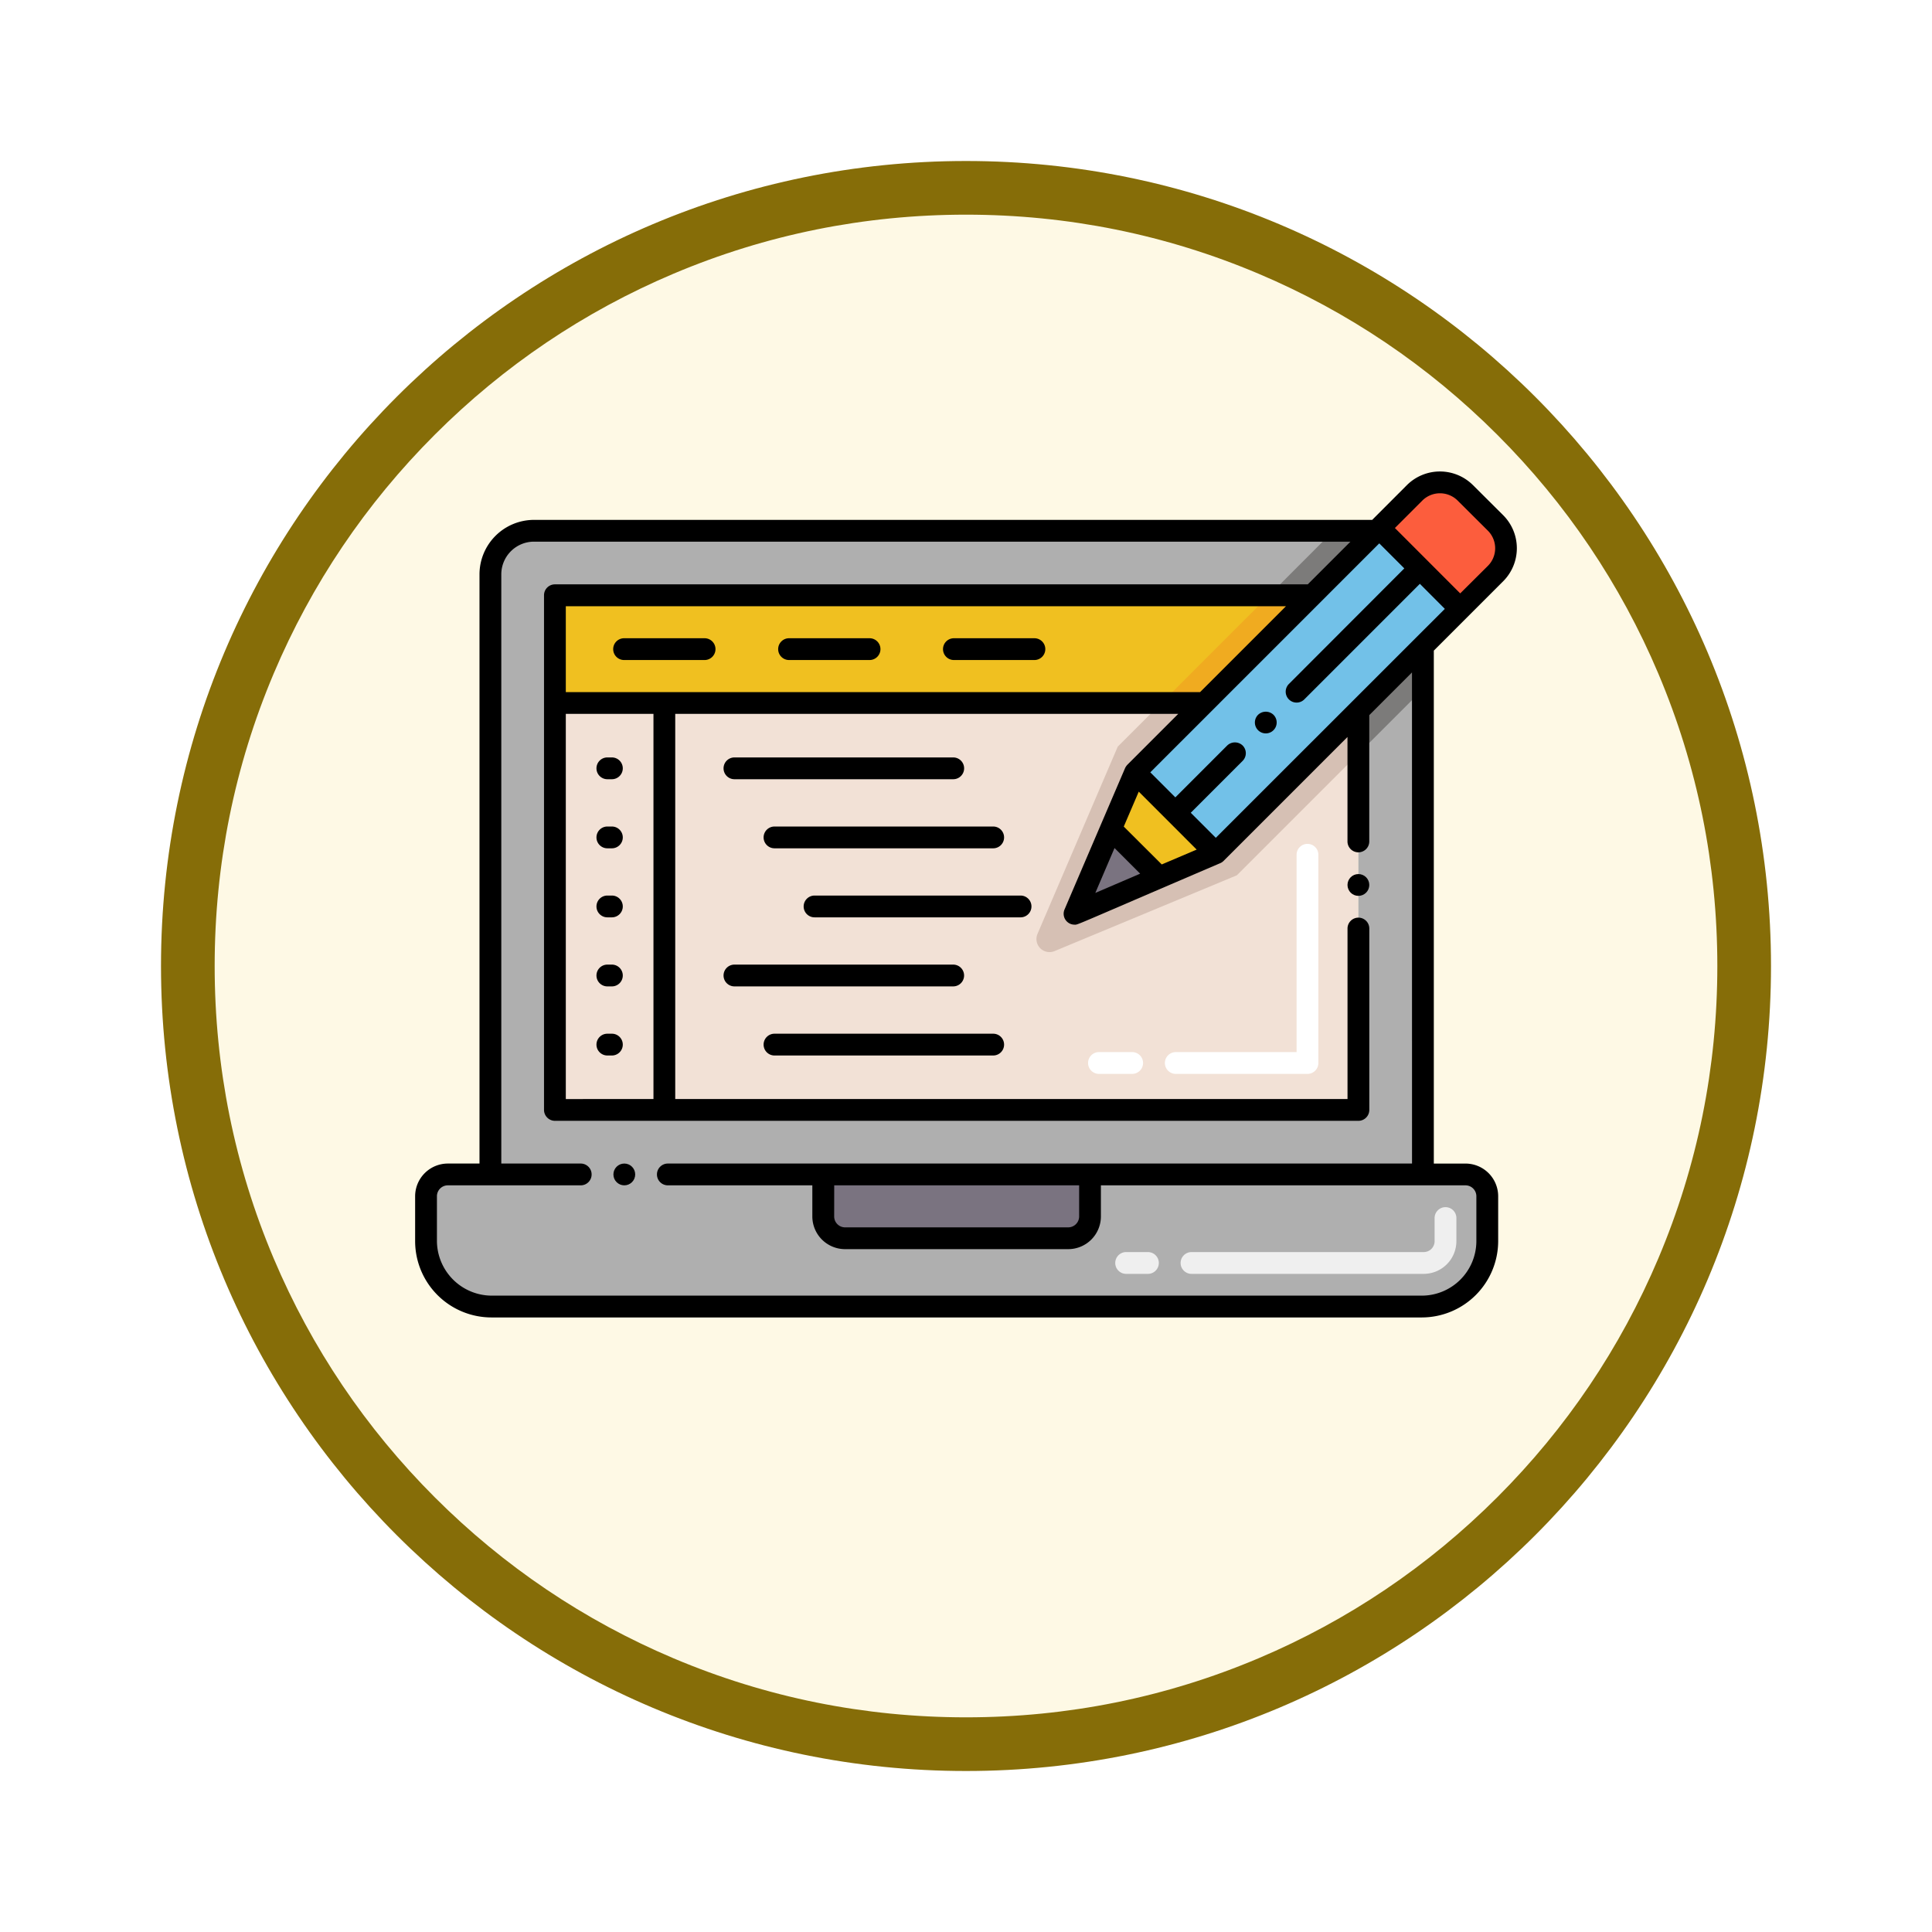 <svg xmlns="http://www.w3.org/2000/svg" xmlns:xlink="http://www.w3.org/1999/xlink" width="108" height="108" viewBox="0 0 108 108">
  <defs>
    <filter id="Path_904820" x="0" y="0" width="108" height="108" filterUnits="userSpaceOnUse">
      <feOffset dy="3" input="SourceAlpha"/>
      <feGaussianBlur stdDeviation="3" result="blur"/>
      <feFlood flood-opacity="0.161"/>
      <feComposite operator="in" in2="blur"/>
      <feComposite in="SourceGraphic"/>
    </filter>
  </defs>
  <g id="Group_1202674" data-name="Group 1202674" transform="translate(-619.999 -325)">
    <g id="Group_1202643" data-name="Group 1202643" transform="translate(628.999 331)">
      <g id="Group_1174741" data-name="Group 1174741" transform="translate(0 0)">
        <g id="Group_1173585" data-name="Group 1173585">
          <g id="Group_1173428" data-name="Group 1173428">
            <g id="Group_1171958" data-name="Group 1171958">
              <g id="Group_1167341" data-name="Group 1167341">
                <g id="Group_1166792" data-name="Group 1166792">
                  <g transform="matrix(1, 0, 0, 1, -9, -6)" filter="url(#Path_904820)">
                    <g id="Path_904820-2" data-name="Path 904820" transform="translate(9 6)" fill="#fef9e5">
                      <path d="M 45 88.5 C 39.127 88.5 33.43 87.35 28.068 85.082 C 22.889 82.891 18.236 79.755 14.241 75.759 C 10.245 71.764 7.109 67.111 4.918 61.932 C 2.65 56.57 1.5 50.873 1.5 45 C 1.5 39.127 2.65 33.43 4.918 28.068 C 7.109 22.889 10.245 18.236 14.241 14.241 C 18.236 10.245 22.889 7.109 28.068 4.918 C 33.43 2.65 39.127 1.5 45 1.5 C 50.873 1.5 56.57 2.65 61.932 4.918 C 67.111 7.109 71.764 10.245 75.759 14.241 C 79.755 18.236 82.891 22.889 85.082 28.068 C 87.35 33.43 88.5 39.127 88.5 45 C 88.5 50.873 87.35 56.57 85.082 61.932 C 82.891 67.111 79.755 71.764 75.759 75.759 C 71.764 79.755 67.111 82.891 61.932 85.082 C 56.57 87.35 50.873 88.5 45 88.5 Z" stroke="none"/>
                      <path d="M 45 3 C 39.329 3 33.829 4.11 28.653 6.299 C 23.652 8.415 19.16 11.443 15.302 15.302 C 11.443 19.16 8.415 23.652 6.299 28.653 C 4.11 33.829 3 39.329 3 45 C 3 50.671 4.11 56.171 6.299 61.347 C 8.415 66.348 11.443 70.84 15.302 74.698 C 19.16 78.557 23.652 81.585 28.653 83.701 C 33.829 85.89 39.329 87 45 87 C 50.671 87 56.171 85.89 61.347 83.701 C 66.348 81.585 70.84 78.557 74.698 74.698 C 78.557 70.84 81.585 66.348 83.701 61.347 C 85.89 56.171 87 50.671 87 45 C 87 39.329 85.89 33.829 83.701 28.653 C 81.585 23.652 78.557 19.16 74.698 15.302 C 70.84 11.443 66.348 8.415 61.347 6.299 C 56.171 4.11 50.671 3 45 3 M 45 7.62939453125e-06 C 69.853 7.62939453125e-06 90 20.147 90 45 C 90 69.853 69.853 90 45 90 C 20.147 90 -7.62939453125e-06 69.853 -7.62939453125e-06 45 C -7.62939453125e-06 20.147 20.147 7.62939453125e-06 45 7.62939453125e-06 Z" stroke="none" fill="#866d08"/>
                    </g>
                  </g>
                </g>
              </g>
            </g>
          </g>
        </g>
      </g>
      <g id="edit-code_3097885" transform="translate(14.206 20.355)">
        <path id="Path_1044013" data-name="Path 1044013" d="M70.617,92.476h0l-3.157,1.352L62.718,95.86l2.029-4.739L66.1,87.964l3.881-3.884H33.67v22.748H78.586V84.506Z" transform="translate(-25.859 -71.136)" fill="#f2e1d6"/>
        <path id="Path_1044014" data-name="Path 1044014" d="M63.425,81.76v2.512a3.656,3.656,0,0,1-3.655,3.655H7.755A3.656,3.656,0,0,1,4.1,84.272V81.76a1.218,1.218,0,0,1,1.218-1.218H7.7V47a2.436,2.436,0,0,1,2.436-2.436H57.246l-3.6,3.606H11.3V76.936H56.221V54.615l3.606-3.606V80.542h2.38A1.218,1.218,0,0,1,63.425,81.76Z" transform="translate(-3.493 -41.244)" fill="#afafaf"/>
        <path id="Path_1044015" data-name="Path 1044015" d="M203.564,44.556l-3.6,3.606h-2.414l3.6-3.606Z" transform="translate(-149.809 -41.241)" fill="#7c7b7a"/>
        <path id="Path_1044016" data-name="Path 1044016" d="M221.636,71.03v2.412l-3.606,3.606V74.636Z" transform="translate(-165.303 -61.265)" fill="#7c7b7a"/>
        <path id="Path_1044017" data-name="Path 1044017" d="M162.163,84.506v2.412l-6.793,6.793L145.18,97.948a.731.731,0,0,1-.953-.962l4.485-10.466,2.439-2.439h2.41l-3.881,3.884-1.355,3.157L146.3,95.86l4.736-2.032,3.157-1.352h0Z" transform="translate(-109.436 -71.136)" fill="#d6c0b4"/>
        <path id="Path_1044018" data-name="Path 1044018" d="M76.009,59.36l-6.025,6.023H33.67V59.36Z" transform="translate(-25.859 -52.438)" fill="#f0c020"/>
        <path id="Path_1044019" data-name="Path 1044019" d="M181.271,59.356l-6.025,6.023h-2.41l6.02-6.023Z" transform="translate(-131.119 -52.435)" fill="#f0ab20"/>
        <path id="Path_1044020" data-name="Path 1044020" d="M95.252,192.251V194.6a1.218,1.218,0,0,0,1.218,1.218h12.476a1.218,1.218,0,0,0,1.218-1.218v-2.348Z" transform="translate(-72.437 -152.952)" fill="#7a7380"/>
        <path id="Path_1044021" data-name="Path 1044021" d="M167.094,104.532l-3.157,1.352-2.707-2.707,1.355-3.158Z" transform="translate(-122.341 -83.192)" fill="#f0c020"/>
        <path id="Path_1044022" data-name="Path 1044022" d="M157.636,115.687l-4.736,2.032,2.029-4.739Z" transform="translate(-116.04 -92.995)" fill="#7a7380"/>
        <path id="Path_1044023" data-name="Path 1044023" d="M180.453,43.93l-.154.153-3.6,3.606-6.025,6.023L166.79,57.6l4.51,4.512h0l7.969-7.969,3.606-3.606,2.086-2.086Z" transform="translate(-126.546 -40.767)" fill="#72c1e8"/>
        <path id="Path_1044024" data-name="Path 1044024" d="M229.36,38.541l-1.976,1.976h0L222.87,36l1.973-1.973a2,2,0,0,1,2.821,0l1.7,1.693A2,2,0,0,1,229.36,38.541Z" transform="translate(-168.963 -32.837)" fill="#fc5d3d"/>
        <path id="Path_1044025" data-name="Path 1044025" d="M168.285,129.249h-7.362a.609.609,0,0,1,0-1.218h6.753V117a.609.609,0,1,1,1.218,0V128.64A.609.609,0,0,1,168.285,129.249Zm-9.8,0h-1.856a.609.609,0,1,1,0-1.218h1.856a.609.609,0,1,1,0,1.218Z" transform="translate(-118.402 -95.573)" fill="#fff"/>
        <path id="Path_1044026" data-name="Path 1044026" d="M179.489,203.48h-12.98a.609.609,0,0,1,0-1.218h12.98a.609.609,0,0,0,.609-.609V200.36a.609.609,0,1,1,1.218,0v1.292A1.829,1.829,0,0,1,179.489,203.48Zm-15.416,0h-1.218a.609.609,0,1,1,0-1.218h1.218a.609.609,0,1,1,0,1.218Z" transform="translate(-123.109 -158.625)" fill="#efefef"/>
        <path id="Path_1044027" data-name="Path 1044027" d="M52.165,69.214h-4.5a.609.609,0,0,0,0,1.218h4.5a.609.609,0,0,0,0-1.218Z" transform="translate(-35.984 -59.891)"/>
        <path id="Path_1044028" data-name="Path 1044028" d="M89.995,69.214H85.5a.609.609,0,0,0,0,1.218h4.5a.609.609,0,0,0,0-1.218Z" transform="translate(-64.597 -59.891)"/>
        <path id="Path_1044029" data-name="Path 1044029" d="M127.828,69.214h-4.5a.609.609,0,0,0,0,1.218h4.5a.609.609,0,1,0,0-1.218Z" transform="translate(-93.21 -59.891)"/>
        <circle id="Ellipse_12566" data-name="Ellipse 12566" cx="0.609" cy="0.609" r="0.609" transform="translate(11.084 38.688)"/>
        <path id="Path_1044030" data-name="Path 1044030" d="M72.984,97.782h12.23a.609.609,0,1,0,0-1.218H72.984a.609.609,0,0,0,0,1.218Z" transform="translate(-55.134 -80.578)"/>
        <path id="Path_1044031" data-name="Path 1044031" d="M43.825,97.782h.253a.609.609,0,1,0,0-1.218h-.253a.609.609,0,1,0,0,1.218Z" transform="translate(-33.079 -80.578)"/>
        <path id="Path_1044032" data-name="Path 1044032" d="M81.566,113.023a.611.611,0,0,0,.609.609H94.4a.609.609,0,0,0,0-1.218H82.175A.609.609,0,0,0,81.566,113.023Z" transform="translate(-62.086 -92.566)"/>
        <path id="Path_1044033" data-name="Path 1044033" d="M44.078,112.414h-.253a.609.609,0,1,0,0,1.218h.253a.609.609,0,0,0,0-1.218Z" transform="translate(-33.079 -92.566)"/>
        <path id="Path_1044034" data-name="Path 1044034" d="M102.881,128.254H91.365a.609.609,0,1,0,0,1.218h11.516a.609.609,0,0,0,0-1.218Z" transform="translate(-69.037 -104.547)"/>
        <path id="Path_1044035" data-name="Path 1044035" d="M44.078,128.254h-.253a.609.609,0,1,0,0,1.218h.253a.609.609,0,1,0,0-1.218Z" transform="translate(-33.079 -104.547)"/>
        <path id="Path_1044036" data-name="Path 1044036" d="M85.822,144.709a.609.609,0,0,0-.607-.609H72.985a.609.609,0,1,0,0,1.218h12.23A.609.609,0,0,0,85.822,144.709Z" transform="translate(-55.135 -116.533)"/>
        <path id="Path_1044037" data-name="Path 1044037" d="M44.078,144.1h-.253a.609.609,0,1,0,0,1.218h.253a.609.609,0,1,0,0-1.218Z" transform="translate(-33.079 -116.533)"/>
        <path id="Path_1044038" data-name="Path 1044038" d="M94.4,159.954H82.175a.609.609,0,1,0,0,1.218H94.4a.609.609,0,1,0,0-1.218Z" transform="translate(-62.086 -128.524)"/>
        <path id="Path_1044039" data-name="Path 1044039" d="M44.078,159.954h-.253a.609.609,0,1,0,0,1.218h.253a.609.609,0,1,0,0-1.218Z" transform="translate(-33.079 -128.524)"/>
        <circle id="Ellipse_12567" data-name="Ellipse 12567" cx="0.609" cy="0.609" r="0.609" transform="translate(52.12 22.506)"/>
        <path id="Path_1044040" data-name="Path 1044040" d="M62.437,37.081a2.612,2.612,0,0,0,0-3.681l-1.7-1.693a2.617,2.617,0,0,0-3.682,0l-1.946,1.949H8.253A3.049,3.049,0,0,0,5.207,36.7V69.637H3.436a1.831,1.831,0,0,0-1.827,1.827v2.512A4.27,4.27,0,0,0,5.873,78.24H57.888a4.276,4.276,0,0,0,4.264-4.264V71.465a1.829,1.829,0,0,0-1.827-1.827H58.554V40.964ZM46.367,51.428l-1.4-1.4,2.9-2.9a.609.609,0,0,0,0-.86.622.622,0,0,0-.862,0l-2.9,2.9-1.4-1.4,12.8-12.8,1.4,1.4L50.452,42.83a.609.609,0,1,0,.863.86l6.46-6.46,1.395,1.4ZM40.706,52l1.433,1.433-2.507,1.076Zm2.64.917L41.222,50.8l.838-1.953,3.238,3.24ZM10.032,43.283v-4.8H50.289l-4.8,4.8Zm0,22.749V44.5h4.9v21.53ZM57.918,32.57a1.4,1.4,0,0,1,1.962,0l1.7,1.693a1.391,1.391,0,0,1,0,1.96L60.03,37.765l-3.651-3.655Zm-.582,37.067h-41.6a.609.609,0,0,0,0,1.218h8.077v1.74a1.831,1.831,0,0,0,1.827,1.827H38.119a1.829,1.829,0,0,0,1.825-1.827v-1.74h20.38a.611.611,0,0,1,.609.609v2.512a3.055,3.055,0,0,1-3.045,3.045H5.873a3.073,3.073,0,0,1-3.045-3.045V71.464a.611.611,0,0,1,.609-.609h7.429a.609.609,0,0,0,0-1.218H6.426V36.7a1.829,1.829,0,0,1,1.827-1.827H53.894L51.507,37.26H9.423a.609.609,0,0,0-.609.609V66.64a.614.614,0,0,0,.609.609H54.339a.61.61,0,0,0,.609-.609V56.5a.609.609,0,1,0-1.218,0v9.531H16.149V44.5H44.267l-2.843,2.844a.74.74,0,0,0-.129.19c-.715,1.667-2.406,5.614-3.384,7.9a.609.609,0,0,0,.56.849c.213,0-.245.157,8.115-3.425a.609.609,0,0,0,.214-.137l6.928-6.929v5.838a.609.609,0,1,0,1.218,0V44.571l2.388-2.388Zm-32.3,1.218H38.728v1.74a.613.613,0,0,1-.609.609H25.643a.609.609,0,0,1-.609-.609Z" transform="translate(-1.609 -30.949)"/>
        <path id="Path_1044041" data-name="Path 1044041" d="M194.464,86.245a.609.609,0,1,0,.862,0,.622.622,0,0,0-.862,0Z" transform="translate(-147.343 -72.642)"/>
      </g>
    </g>
  </g>
</svg>
